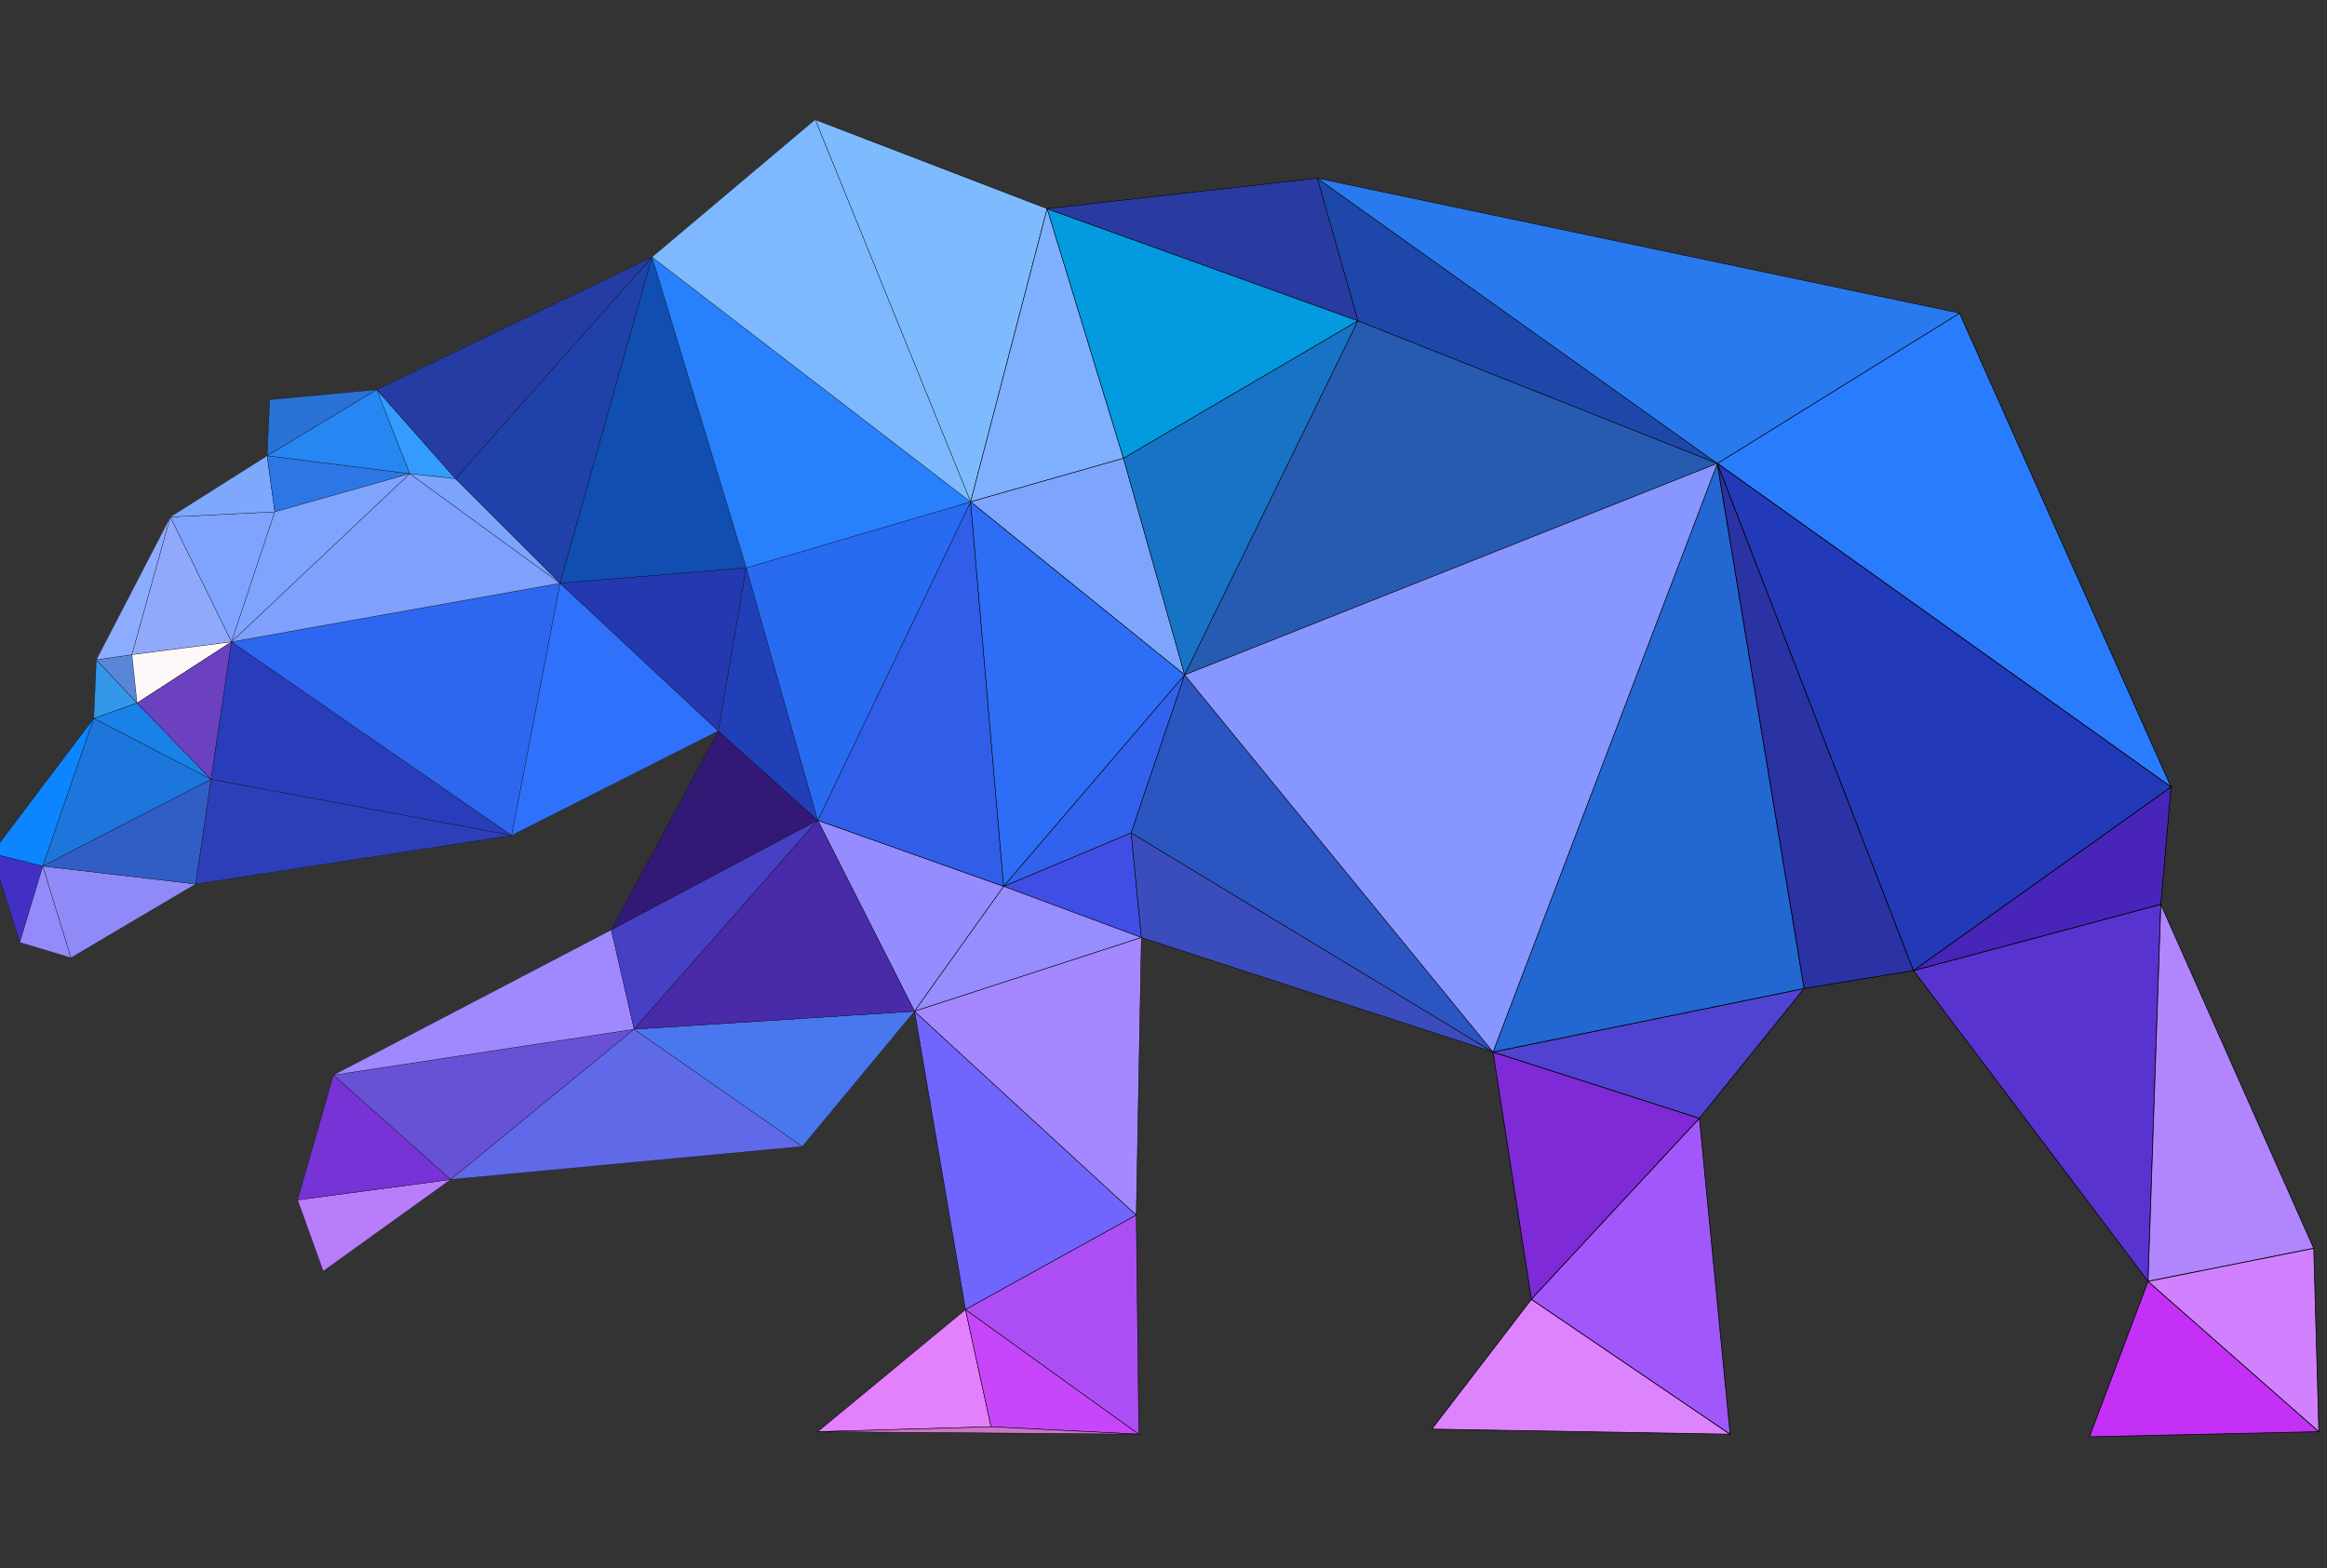 <?xml version="1.0" encoding="utf-8"?>
<!-- Generator: Adobe Illustrator 24.1.0, SVG Export Plug-In . SVG Version: 6.00 Build 0)  -->
<svg version="1.1" baseProfile="tiny" id="图层_1"
	 xmlns="http://www.w3.org/2000/svg" xmlns:xlink="http://www.w3.org/1999/xlink" x="0px" y="0px" viewBox="0 0 1000 674"
	 xml:space="preserve">
<rect x="0" y="0" width="1000" height="674" fill="#333333" stroke="none"/>
<g>
	<g>
		<polygon fill="#7E2AD7" stroke="#000000" stroke-width="0.3" stroke-miterlimit="10" points="641.6,452.2 658.1,558.5 
			730.3,480.7 		"/>
		<polygon fill="#DD83FE" stroke="#000000" stroke-width="0.3" stroke-miterlimit="10" points="658.1,558.5 615.3,614.3 
			743.5,616.5 		"/>
		<polygon fill="#A257FA" stroke="#000000" stroke-width="0.3" stroke-miterlimit="10" points="730.3,480.7 658.1,558.5 
			743.5,616.5 		"/>
		<polygon fill="#5043D1" stroke="#000000" stroke-width="0.3" stroke-miterlimit="10" points="641.6,452.2 730.3,480.7 
			775.3,424.9 		"/>
		<polygon fill="#2367D2" stroke="#000000" stroke-width="0.3" stroke-miterlimit="10" points="738,199.2 641.6,452.2 775.3,424.9 
					"/>
		<polygon fill="#2B32A4" stroke="#000000" stroke-width="0.3" stroke-miterlimit="10" points="738,199.2 775.3,424.9 822.3,417.2 
					"/>
		<polygon fill="#5833D0" stroke="#000000" stroke-width="0.3" stroke-miterlimit="10" points="822.3,417.2 923.1,550.8 
			928.6,388.7 		"/>
		<polygon fill="#297CFE" stroke="#000000" stroke-width="0.3" stroke-miterlimit="10" points="842.1,134.6 738,199.2 933,338.3 		
			"/>
		<polygon fill="#223AB8" stroke="#000000" stroke-width="0.3" stroke-miterlimit="10" points="738,199.2 822.3,417.2 933,338.3 		
			"/>
		<polygon fill="#4824B8" stroke="#000000" stroke-width="0.3" stroke-miterlimit="10" points="822.3,417.2 928.6,388.7 933,338.3 
					"/>
		<polygon fill="#B185FE" stroke="#000000" stroke-width="0.3" stroke-miterlimit="10" points="928.6,388.7 923.1,550.8 
			994.3,536.6 		"/>
		<polygon fill="#C430F6" stroke="#000000" stroke-width="0.3" stroke-miterlimit="10" points="923.1,550.8 897.9,617.6 
			996.5,615.4 		"/>
		<polygon fill="#D181FE" stroke="#000000" stroke-width="0.3" stroke-miterlimit="10" points="994.3,536.6 923.1,550.8 
			996.5,615.4 		"/>
	</g>
	<g>
		<polygon fill="#E380FE" stroke="#000000" stroke-width="0.2" stroke-miterlimit="10" points="414.9,562.9 351.4,615.4 
			425.9,613.3 		"/>
		<polygon fill="#958CFF" stroke="#000000" stroke-width="0.2" stroke-miterlimit="10" points="351.4,352.6 393,434.7 431.3,381 		
			"/>
		<polygon fill="#305EE8" stroke="#000000" stroke-width="0.2" stroke-miterlimit="10" points="417.1,215.7 351.4,352.6 431.3,381 
					"/>
		<polygon fill="#7EBBFE" stroke="#000000" stroke-width="0.2" stroke-miterlimit="10" points="350.3,51.4 417.1,215.7 450,89.7 		
			"/>
		<polygon fill="#7FB0FF" stroke="#000000" stroke-width="0.2" stroke-miterlimit="10" points="450,89.7 417.1,215.7 482.8,197 		
			"/>
		<polygon fill="#7066FD" stroke="#000000" stroke-width="0.2" stroke-miterlimit="10" points="393,434.7 414.9,562.9 488.3,522.3 
					"/>
		<polygon fill="#C746F9" stroke="#000000" stroke-width="0.2" stroke-miterlimit="10" points="414.9,562.9 425.9,613.3 
			489.4,616.5 		"/>
		<polygon fill="#AD4EF4" stroke="#000000" stroke-width="0.2" stroke-miterlimit="10" points="488.3,522.3 414.9,562.9 
			489.4,616.5 		"/>
		<polygon fill="#CA75C6" stroke="#000000" stroke-width="0.2" stroke-miterlimit="10" points="425.9,613.3 351.4,615.4 
			489.4,616.5 		"/>
		<polygon fill="#404EE5" stroke="#000000" stroke-width="0.2" stroke-miterlimit="10" points="486.1,358 431.3,381 490.5,403 		"/>
		<polygon fill="#978DFE" stroke="#000000" stroke-width="0.2" stroke-miterlimit="10" points="431.3,381 393,434.7 490.5,403 		"/>
		<polygon fill="#A588FF" stroke="#000000" stroke-width="0.2" stroke-miterlimit="10" points="393,434.7 488.3,522.3 490.5,403 		
			"/>
		<polygon fill="#7DA5FD" stroke="#000000" stroke-width="0.2" stroke-miterlimit="10" points="482.8,197 417.1,215.7 509.1,290.1 
					"/>
		<polygon fill="#2E6EF6" stroke="#000000" stroke-width="0.2" stroke-miterlimit="10" points="417.1,215.7 431.3,381 509.1,290.1 
					"/>
		<polygon fill="#3261ED" stroke="#000000" stroke-width="0.2" stroke-miterlimit="10" points="431.3,381 486.1,358 509.1,290.1 		
			"/>
		<polygon fill="#039ADF" stroke="#000000" stroke-width="0.2" stroke-miterlimit="10" points="450,89.7 482.8,197 583.6,137.9 		
			"/>
		<polygon fill="#293BA1" stroke="#000000" stroke-width="0.2" stroke-miterlimit="10" points="566.1,76.6 450,89.7 583.6,137.9 		
			"/>
		<polygon fill="#1773C6" stroke="#000000" stroke-width="0.2" stroke-miterlimit="10" points="482.8,197 509.1,290.1 583.6,137.9 
					"/>
		<polygon fill="#3B4DBD" stroke="#000000" stroke-width="0.2" stroke-miterlimit="10" points="486.1,358 490.5,403 641.6,452.2 		
			"/>
		<polygon fill="#2B55C1" stroke="#000000" stroke-width="0.2" stroke-miterlimit="10" points="509.1,290.1 486.1,358 641.6,452.2 
					"/>
		<polygon fill="#275BB1" stroke="#000000" stroke-width="0.2" stroke-miterlimit="10" points="583.6,137.9 509.1,290.1 738,199.2 
					"/>
		<polygon fill="#8896FF" stroke="#000000" stroke-width="0.2" stroke-miterlimit="10" points="509.1,290.1 641.6,452.2 738,199.2 
					"/>
		<polygon fill="#1D47A9" stroke="#000000" stroke-width="0.2" stroke-miterlimit="10" points="566.1,76.6 583.6,137.9 738,199.2 		
			"/>
		<polygon fill="#297AEF" stroke="#000000" stroke-width="0.2" stroke-miterlimit="10" points="566.1,76.6 738,199.2 842.1,134.6 		
			"/>
	</g>
	<g>
		<polygon fill="#4230C4" stroke="#000000" stroke-width="0.1" stroke-miterlimit="10" points="-3.5,366.8 8.5,405.1 18.4,372.3 		
			"/>
		<polygon fill="#948AFB" stroke="#000000" stroke-width="0.1" stroke-miterlimit="10" points="18.4,372.3 8.5,405.1 30.5,411.7 		
			"/>
		<polygon fill="#0D85FF" stroke="#000000" stroke-width="0.1" stroke-miterlimit="10" points="-3.5,366.8 18.4,372.3 40.3,308.8 		
			"/>
		<polygon fill="#3497EA" stroke="#000000" stroke-width="0.1" stroke-miterlimit="10" points="41.4,283.6 40.3,308.8 58.9,302.2 		
			"/>
		<polygon fill="#5986D9" stroke="#000000" stroke-width="0.1" stroke-miterlimit="10" points="56.7,281.4 41.4,283.6 58.9,302.2 		
			"/>
		<polygon fill="#8CACFF" stroke="#000000" stroke-width="0.1" stroke-miterlimit="10" points="41.4,283.6 56.7,281.4 73.2,222.2 		
			"/>
		<polygon fill="#908AF8" stroke="#000000" stroke-width="0.1" stroke-miterlimit="10" points="18.4,372.3 30.5,411.7 84.1,380 		
			"/>
		<polygon fill="#1882E8" stroke="#000000" stroke-width="0.1" stroke-miterlimit="10" points="58.9,302.2 40.3,308.8 90.7,335 		
			"/>
		<polygon fill="#1D76DC" stroke="#000000" stroke-width="0.1" stroke-miterlimit="10" points="40.3,308.8 18.4,372.3 90.7,335 		
			"/>
		<polygon fill="#315EC5" stroke="#000000" stroke-width="0.1" stroke-miterlimit="10" points="18.4,372.3 84.1,380 90.7,335 		"/>
		<polygon fill="#90A9FB" stroke="#000000" stroke-width="0.1" stroke-miterlimit="10" points="73.2,222.2 56.7,281.4 99.5,275.9 		
			"/>
		<polygon fill="#FEF8F8" stroke="#000000" stroke-width="0.1" stroke-miterlimit="10" points="56.7,281.4 58.9,302.2 99.5,275.9 		
			"/>
		<polygon fill="#6B41BF" stroke="#000000" stroke-width="0.1" stroke-miterlimit="10" points="58.9,302.2 90.7,335 99.5,275.9 		
			"/>
		<polygon fill="#80A3FF" stroke="#000000" stroke-width="0.1" stroke-miterlimit="10" points="73.2,222.2 99.5,275.9 118.1,220 		
			"/>
		<polygon fill="#7EA8FC" stroke="#000000" stroke-width="0.1" stroke-miterlimit="10" points="114.8,195.9 73.2,222.2 118.1,220 		
			"/>
		<polygon fill="#2A72D6" stroke="#000000" stroke-width="0.1" stroke-miterlimit="10" points="115.9,171.8 114.8,195.9 
			161.9,167.5 		"/>
		<polygon fill="#2D77E4" stroke="#000000" stroke-width="0.1" stroke-miterlimit="10" points="114.8,195.9 118.1,220 176.1,203.6 
					"/>
		<polygon fill="#2687F2" stroke="#000000" stroke-width="0.1" stroke-miterlimit="10" points="161.9,167.5 114.8,195.9 
			176.1,203.6 		"/>
		<polygon fill="#7FA4FD" stroke="#000000" stroke-width="0.1" stroke-miterlimit="10" points="118.1,220 99.5,275.9 176.1,203.6 		
			"/>
		<polygon fill="#B87DFB" stroke="#000000" stroke-width="0.1" stroke-miterlimit="10" points="127.9,515.8 138.9,546.4 193.7,507 
					"/>
		<polygon fill="#7733D6" stroke="#000000" stroke-width="0.1" stroke-miterlimit="10" points="143.3,462.1 127.9,515.8 193.7,507 
					"/>
		<polygon fill="#349CFF" stroke="#000000" stroke-width="0.1" stroke-miterlimit="10" points="161.9,167.5 176.1,203.6 
			195.8,205.8 		"/>
		<polygon fill="#293DBA" stroke="#000000" stroke-width="0.1" stroke-miterlimit="10" points="99.5,275.9 90.7,335 219.9,359.1 		
			"/>
		<polygon fill="#2C3FB8" stroke="#000000" stroke-width="0.1" stroke-miterlimit="10" points="90.7,335 84.1,380 219.9,359.1 		"/>
		<polygon fill="#2D67EF" stroke="#000000" stroke-width="0.1" stroke-miterlimit="10" points="99.5,275.9 219.9,359.1 240.7,250.7 
					"/>
		<polygon fill="#7FA0FD" stroke="#000000" stroke-width="0.1" stroke-miterlimit="10" points="176.1,203.6 99.5,275.9 240.7,250.7 
					"/>
		<polygon fill="#7BA4FC" stroke="#000000" stroke-width="0.1" stroke-miterlimit="10" points="195.8,205.8 176.1,203.6 
			240.7,250.7 		"/>
		<polygon fill="#6752D5" stroke="#000000" stroke-width="0.1" stroke-miterlimit="10" points="143.3,462.1 193.7,507 272.5,442.4 
					"/>
		<polygon fill="#A089FE" stroke="#000000" stroke-width="0.1" stroke-miterlimit="10" points="262.7,399.7 143.3,462.1 
			272.5,442.4 		"/>
		<polygon fill="#253CA2" stroke="#000000" stroke-width="0.1" stroke-miterlimit="10" points="161.9,167.5 195.8,205.8 
			280.2,110.5 		"/>
		<polygon fill="#2041AA" stroke="#000000" stroke-width="0.1" stroke-miterlimit="10" points="195.8,205.8 240.7,250.7 
			280.2,110.5 		"/>
		<polygon fill="#2F71FB" stroke="#000000" stroke-width="0.1" stroke-miterlimit="10" points="240.7,250.7 219.9,359.1 
			308.7,314.2 		"/>
		<polygon fill="#104EB1" stroke="#000000" stroke-width="0.1" stroke-miterlimit="10" points="280.2,110.5 240.7,250.7 
			320.7,244.1 		"/>
		<polygon fill="#2439B0" stroke="#000000" stroke-width="0.1" stroke-miterlimit="10" points="240.7,250.7 308.7,314.2 
			320.7,244.1 		"/>
		<polygon fill="#6069E8" stroke="#000000" stroke-width="0.1" stroke-miterlimit="10" points="272.5,442.4 193.7,507 344.8,492.8 
					"/>
		<polygon fill="#321975" stroke="#000000" stroke-width="0.1" stroke-miterlimit="10" points="308.7,314.2 262.7,399.7 
			351.4,352.6 		"/>
		<polygon fill="#4640C4" stroke="#000000" stroke-width="0.1" stroke-miterlimit="10" points="262.7,399.7 272.5,442.4 
			351.4,352.6 		"/>
		<polygon fill="#213FB7" stroke="#000000" stroke-width="0.1" stroke-miterlimit="10" points="320.7,244.1 308.7,314.2 
			351.4,352.6 		"/>
		<polygon fill="#4978EE" stroke="#000000" stroke-width="0.1" stroke-miterlimit="10" points="272.5,442.4 344.8,492.8 393,434.7 
					"/>
		<polygon fill="#492AA9" stroke="#000000" stroke-width="0.1" stroke-miterlimit="10" points="351.4,352.6 272.5,442.4 393,434.7 
					"/>
		<polygon fill="#286BF0" stroke="#000000" stroke-width="0.1" stroke-miterlimit="10" points="320.7,244.1 351.4,352.6 
			417.1,215.7 		"/>
		<polygon fill="#2880FC" stroke="#000000" stroke-width="0.1" stroke-miterlimit="10" points="280.2,110.5 320.7,244.1 
			417.1,215.7 		"/>
		<polygon fill="#7EB9FF" stroke="#000000" stroke-width="0.1" stroke-miterlimit="10" points="350.3,51.4 280.2,110.5 417.1,215.7 
					"/>
	</g>
</g>
</svg>
